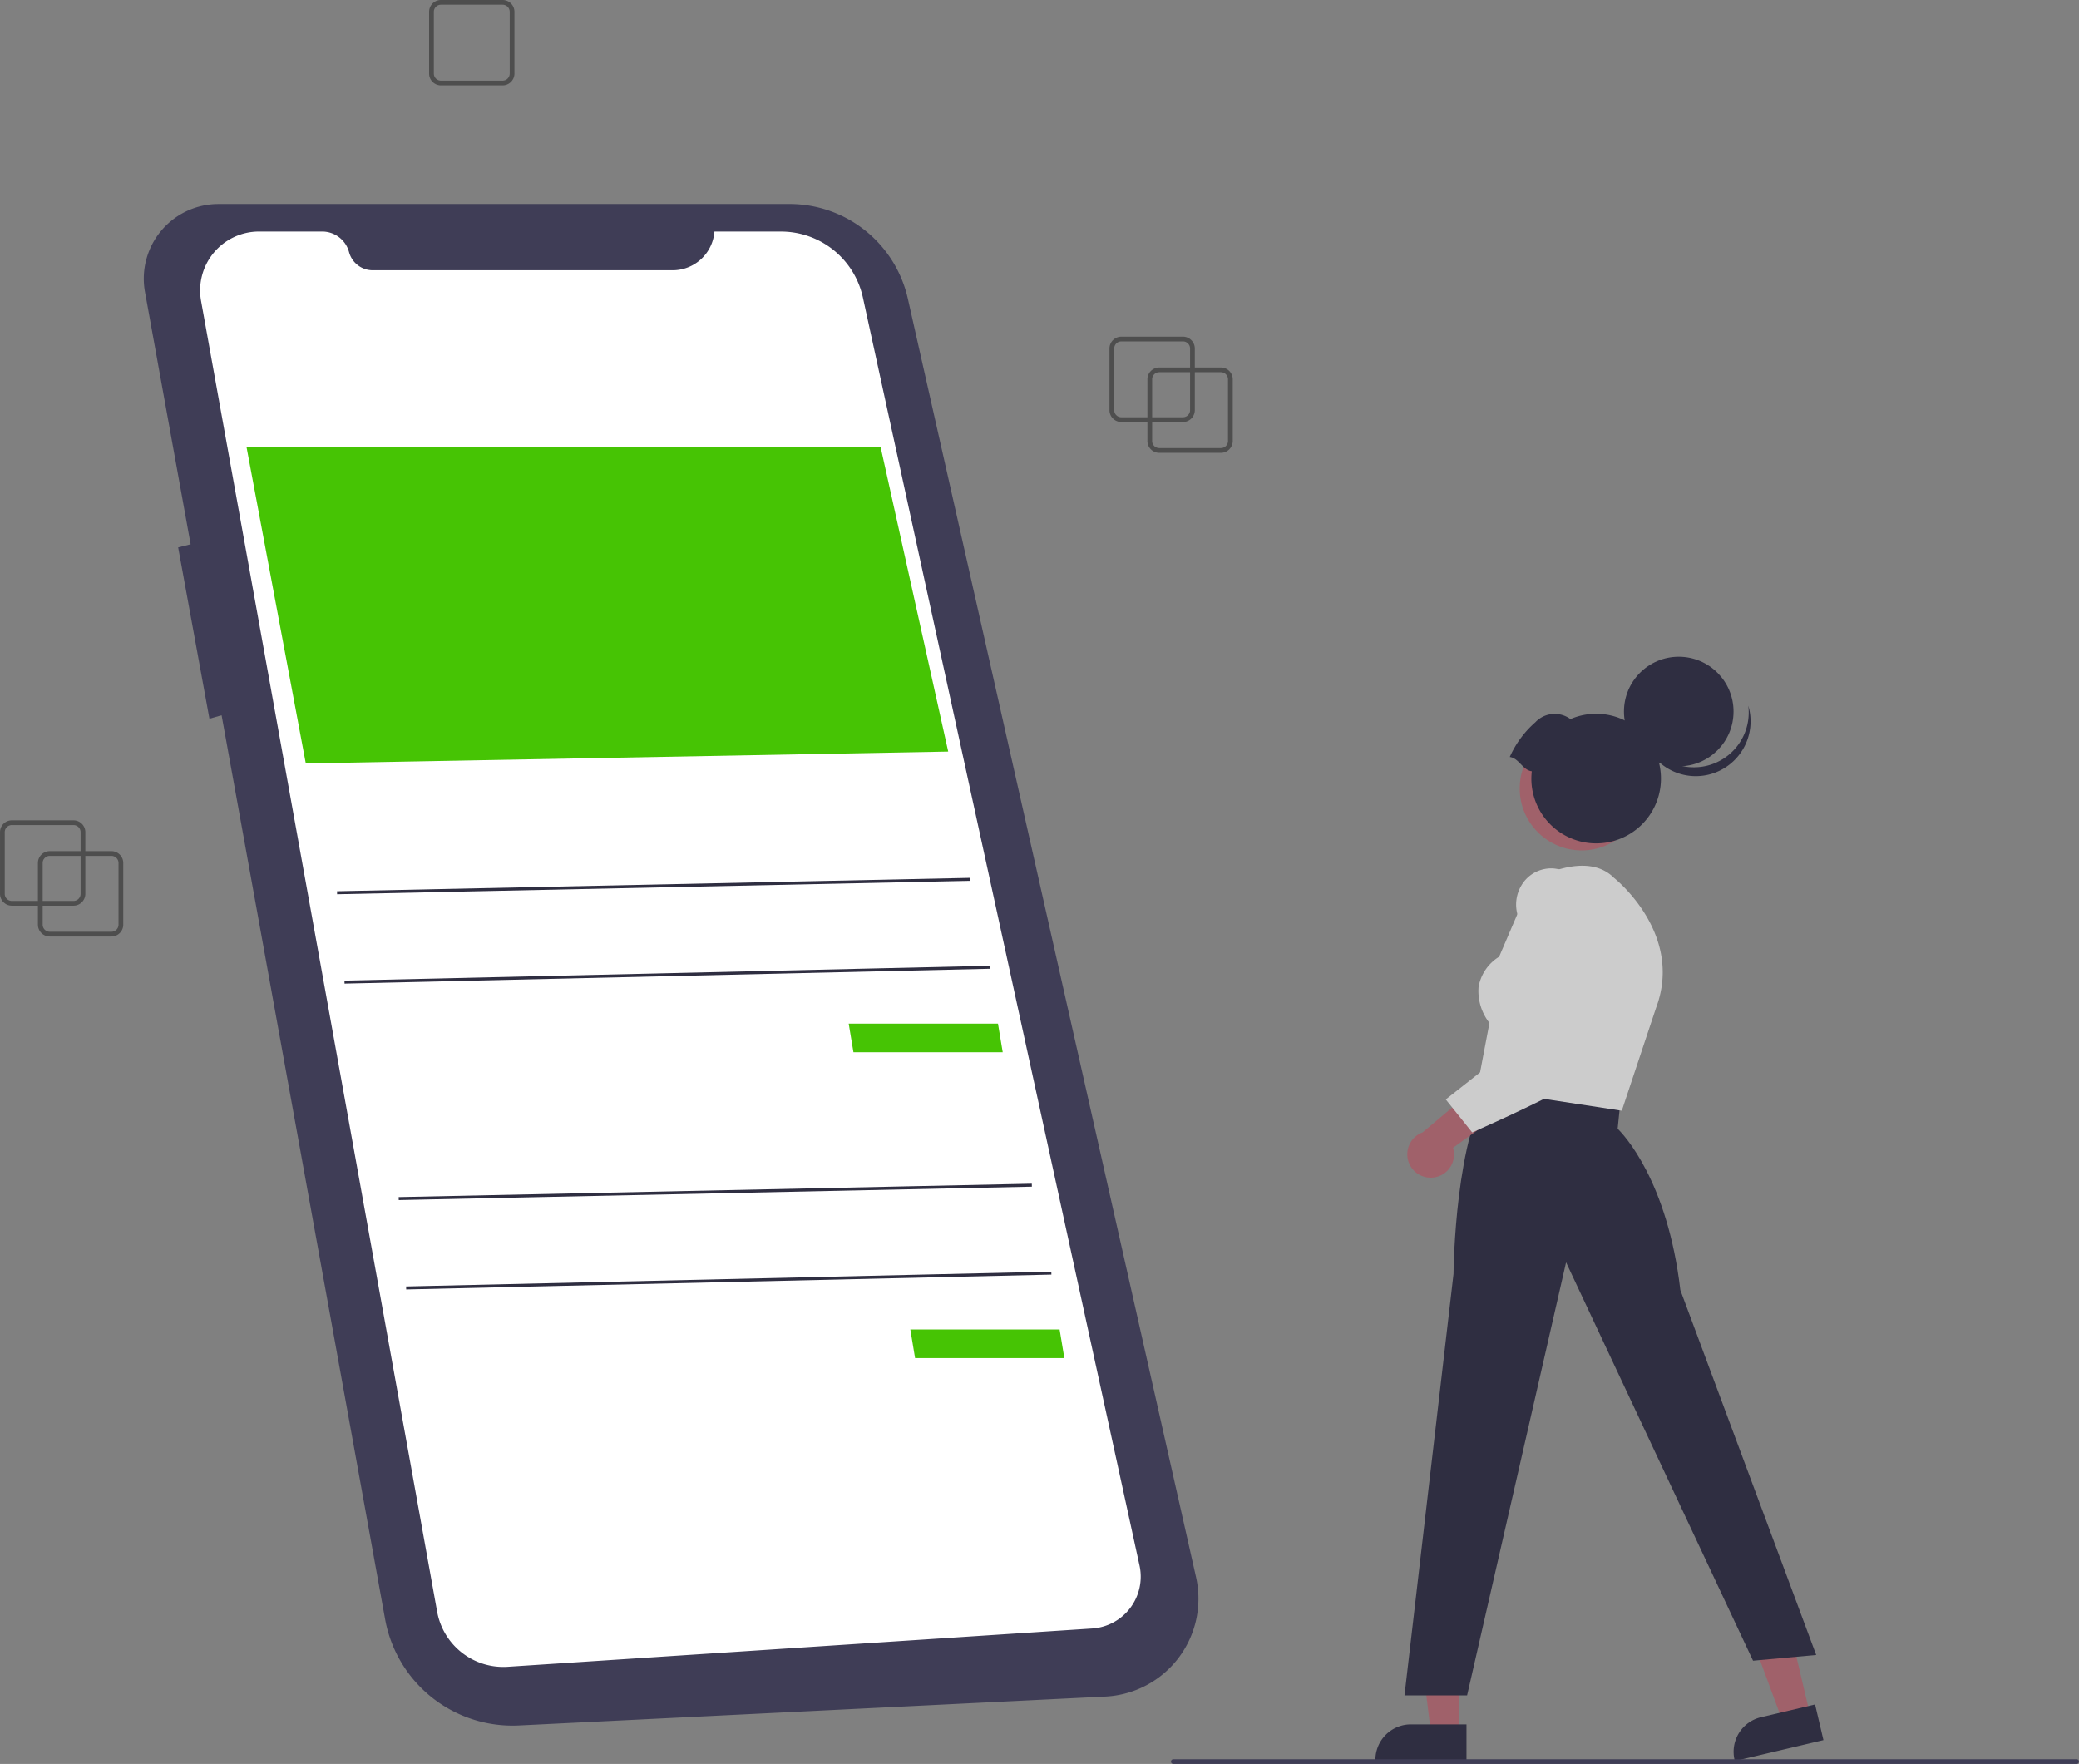 <svg id="Group_7" data-name="Group 7" xmlns="http://www.w3.org/2000/svg" width="200" height="169.675" viewBox="0 0 200 169.675">
  <rect x="0" y="0" width="200" height="169.675" fill="#808080" stroke="none"/>
  <path id="Path_143" data-name="Path 143" d="M652.584,241.21h-5.93a1.142,1.142,0,0,1-1.14-1.14V234.14a1.142,1.142,0,0,1,1.14-1.14h5.93a1.142,1.142,0,0,1,1.14,1.14v5.929A1.142,1.142,0,0,1,652.584,241.21Zm-5.93-7.754a.685.685,0,0,0-.684.684v5.929a.685.685,0,0,0,.684.684h5.93a.685.685,0,0,0,.684-.684V234.14a.685.685,0,0,0-.684-.684Z" transform="translate(-535.134 -197.651)" fill="#4e4e4e"/>
  <path id="Path_144" data-name="Path 144" d="M349.584,86.21h-5.929a1.142,1.142,0,0,1-1.14-1.14V79.14a1.142,1.142,0,0,1,1.14-1.14h5.929a1.142,1.142,0,0,1,1.14,1.14V85.07A1.142,1.142,0,0,1,349.584,86.21Zm-5.929-7.754a.685.685,0,0,0-.684.684V85.07a.685.685,0,0,0,.684.684h5.929a.685.685,0,0,0,.684-.684V79.14a.685.685,0,0,0-.684-.684Z" transform="translate(-301.235 -78)" fill="#4e4e4e"/>
  <path id="Path_145" data-name="Path 145" d="M636.584,228.21h-5.93a1.142,1.142,0,0,1-1.14-1.14V221.14a1.142,1.142,0,0,1,1.14-1.14h5.93a1.142,1.142,0,0,1,1.14,1.14v5.929A1.142,1.142,0,0,1,636.584,228.21Zm-5.93-7.754a.685.685,0,0,0-.684.684v5.929a.685.685,0,0,0,.684.684h5.93a.685.685,0,0,0,.684-.684V221.14a.685.685,0,0,0-.684-.684Z" transform="translate(-522.783 -187.616)" fill="#4e4e4e"/>
  <path id="Path_146" data-name="Path 146" d="M184.584,445.21h-5.93a1.142,1.142,0,0,1-1.14-1.14V438.14a1.142,1.142,0,0,1,1.14-1.14h5.929a1.142,1.142,0,0,1,1.14,1.14v5.929A1.142,1.142,0,0,1,184.584,445.21Zm-5.93-7.754a.685.685,0,0,0-.684.684v5.929a.685.685,0,0,0,.684.684h5.929a.685.685,0,0,0,.684-.684V438.14a.685.685,0,0,0-.684-.684Z" transform="translate(-173.865 -355.127)" fill="#4e4e4e"/>
  <path id="Path_147" data-name="Path 147" d="M168.584,432.21h-5.929a1.142,1.142,0,0,1-1.14-1.14v-5.93a1.142,1.142,0,0,1,1.14-1.14h5.929a1.142,1.142,0,0,1,1.14,1.14v5.93A1.142,1.142,0,0,1,168.584,432.21Zm-5.929-7.754a.685.685,0,0,0-.684.684v5.93a.685.685,0,0,0,.684.684h5.929a.685.685,0,0,0,.684-.684v-5.93a.685.685,0,0,0-.684-.684Z" transform="translate(-161.514 -345.092)" fill="#4e4e4e"/>
  <path id="Path_148" data-name="Path 148" d="M229.431,164.038h54.874a11.665,11.665,0,0,1,11.38,9.1l27.727,122.984a9.428,9.428,0,0,1-8.733,11.49l-56.411,2.779A12.455,12.455,0,0,1,245.4,300.167L229.67,213.216l-1.17.334-3.009-16.48,1.2-.3L222.3,172.5a7.182,7.182,0,0,1,7.127-8.46Z" transform="translate(-208.352 -144.416)" fill="#3f3d56"/>
  <path id="Path_149" data-name="Path 149" d="M295.412,175.664h6.405a8.062,8.062,0,0,1,7.876,6.343l26.614,121.98a5,5,0,0,1-4.554,6.049l-56.228,3.685a6.469,6.469,0,0,1-6.79-5.309l-22.71-126.079a5.666,5.666,0,0,1,5.577-6.671h6.077a2.674,2.674,0,0,1,2.582,1.979h0a2.361,2.361,0,0,0,2.28,1.747h28.848A4.036,4.036,0,0,0,295.412,175.664Z" transform="translate(-226.683 -153.391)" fill="#fff"/>
  <path id="Path_150" data-name="Path 150" d="M104,188.606h61l6.5,29.281-61.8,1.14Z" transform="translate(-80.282 -145.593)" fill="#46c404"/>
  <path id="Path_151" data-name="Path 151" d="M358,431.754h14.361l.456,2.749H358.456Z" transform="translate(-276.355 -333.289)" fill="#46c404"/>
  <rect id="Rectangle_36" data-name="Rectangle 36" width="60.92" height="0.287" transform="translate(32.423 85.73) rotate(-1.213)" fill="#2f2e41"/>
  <rect id="Rectangle_37" data-name="Rectangle 37" width="62.069" height="0.287" transform="matrix(1, -0.023, 0.023, 1, 33.139, 94.327)" fill="#2f2e41"/>
  <path id="Path_152" data-name="Path 152" d="M384,560.754h14.361l.456,2.749H384.456Z" transform="translate(-296.426 -432.87)" fill="#46c404"/>
  <rect id="Rectangle_38" data-name="Rectangle 38" width="60.92" height="0.287" transform="translate(38.353 115.149) rotate(-1.213)" fill="#2f2e41"/>
  <rect id="Rectangle_39" data-name="Rectangle 39" width="62.069" height="0.287" transform="matrix(1, -0.023, 0.023, 1, 39.069, 123.747)" fill="#2f2e41"/>
  <path id="Path_153" data-name="Path 153" d="M601.987,695.73H599.27l-1.293-10.481h4.01Z" transform="translate(-461.604 -528.973)" fill="#a0616a"/>
  <path id="Path_154" data-name="Path 154" d="M750.455,808.837h-8.762v-.111a3.41,3.41,0,0,1,3.41-3.41h5.352Z" transform="translate(-609.379 -639.446)" fill="#2f2e41"/>
  <path id="Path_155" data-name="Path 155" d="M742.232,688.873l-2.645.623-3.661-9.905,3.9-.919Z" transform="translate(-568.093 -523.895)" fill="#a0616a"/>
  <path id="Path_156" data-name="Path 156" d="M901.432,800.349l-8.528,2.008-.025-.108a3.41,3.41,0,0,1,2.538-4.1h0l5.209-1.227Z" transform="translate(-726.015 -632.967)" fill="#2f2e41"/>
  <path id="Path_157" data-name="Path 157" d="M758.692,553.146c.005-.546.167-13.436,3.7-18.31l.052-.072,12.313,1.7-.275,2.705c.542.527,4.8,4.978,6.032,15.52l13.069,35.1-6.076.552-17.986-38.318L760,593.676h-6.023Z" transform="translate(-618.864 -430.596)" fill="#2f2e41"/>
  <path id="Path_158" data-name="Path 158" d="M784.539,464.592l1.2-6.319a4.981,4.981,0,0,1-1.047-3.467,4.272,4.272,0,0,1,1.977-2.9l3.12-7.28.042-.025c.21-.124,5.177-3,7.885-.286.068.052,6.735,5.345,4.058,12.485l-3.305,9.917Z" transform="translate(-642.453 -359.876)" fill="#ccc"/>
  <path id="Path_159" data-name="Path 159" d="M757.658,544.294a2.235,2.235,0,0,0,1.887-2.86l6.443-4.642-3.857-1.467-5.527,4.633a2.247,2.247,0,0,0,1.054,4.336Z" transform="translate(-619.76 -431.029)" fill="#a0616a"/>
  <path id="Path_160" data-name="Path 160" d="M771.369,466.492l9.836-7.75-2.924-9.991a3.59,3.59,0,0,1,.362-2.841,3.32,3.32,0,0,1,2.177-1.571c1.684-.356,3.212.587,4.542,2.8l.01.02c.22.538,5.344,13.2,1.432,15.914-3.828,2.65-12.7,6.507-12.792,6.546l-.1.045Z" transform="translate(-632.287 -360.736)" fill="#ccc"/>
  <circle id="Ellipse_27" data-name="Ellipse 27" cx="5.959" cy="5.959" r="5.959" transform="translate(146.196 69.883)" fill="#a0616a"/>
  <circle id="Ellipse_28" data-name="Ellipse 28" cx="5.271" cy="5.271" r="5.271" transform="translate(156.225 63.172)" fill="#2f2e41"/>
  <path id="Path_161" data-name="Path 161" d="M862.036,380.568a5.272,5.272,0,0,1-8.14-2.768,5.272,5.272,0,1,0,10.283-2.162A5.27,5.27,0,0,1,862.036,380.568Z" transform="translate(-695.993 -307.76)" fill="#2f2e41"/>
  <path id="Path_162" data-name="Path 162" d="M798.37,383.213a9.66,9.66,0,0,1,2.459-3.338,2.556,2.556,0,0,1,3.381-.307,6.234,6.234,0,1,1-3.762,5.723,6.3,6.3,0,0,1,.042-.7C799.586,384.459,799.275,383.34,798.37,383.213Z" transform="translate(-653.131 -310.399)" fill="#2f2e41"/>
  <path id="Path_163" data-name="Path 163" d="M742.6,820.456h-86.89a.228.228,0,0,1,0-.456H742.6a.228.228,0,1,1,0,.456Z" transform="translate(-542.832 -650.781)" fill="#3f3d56"/>
</svg>
